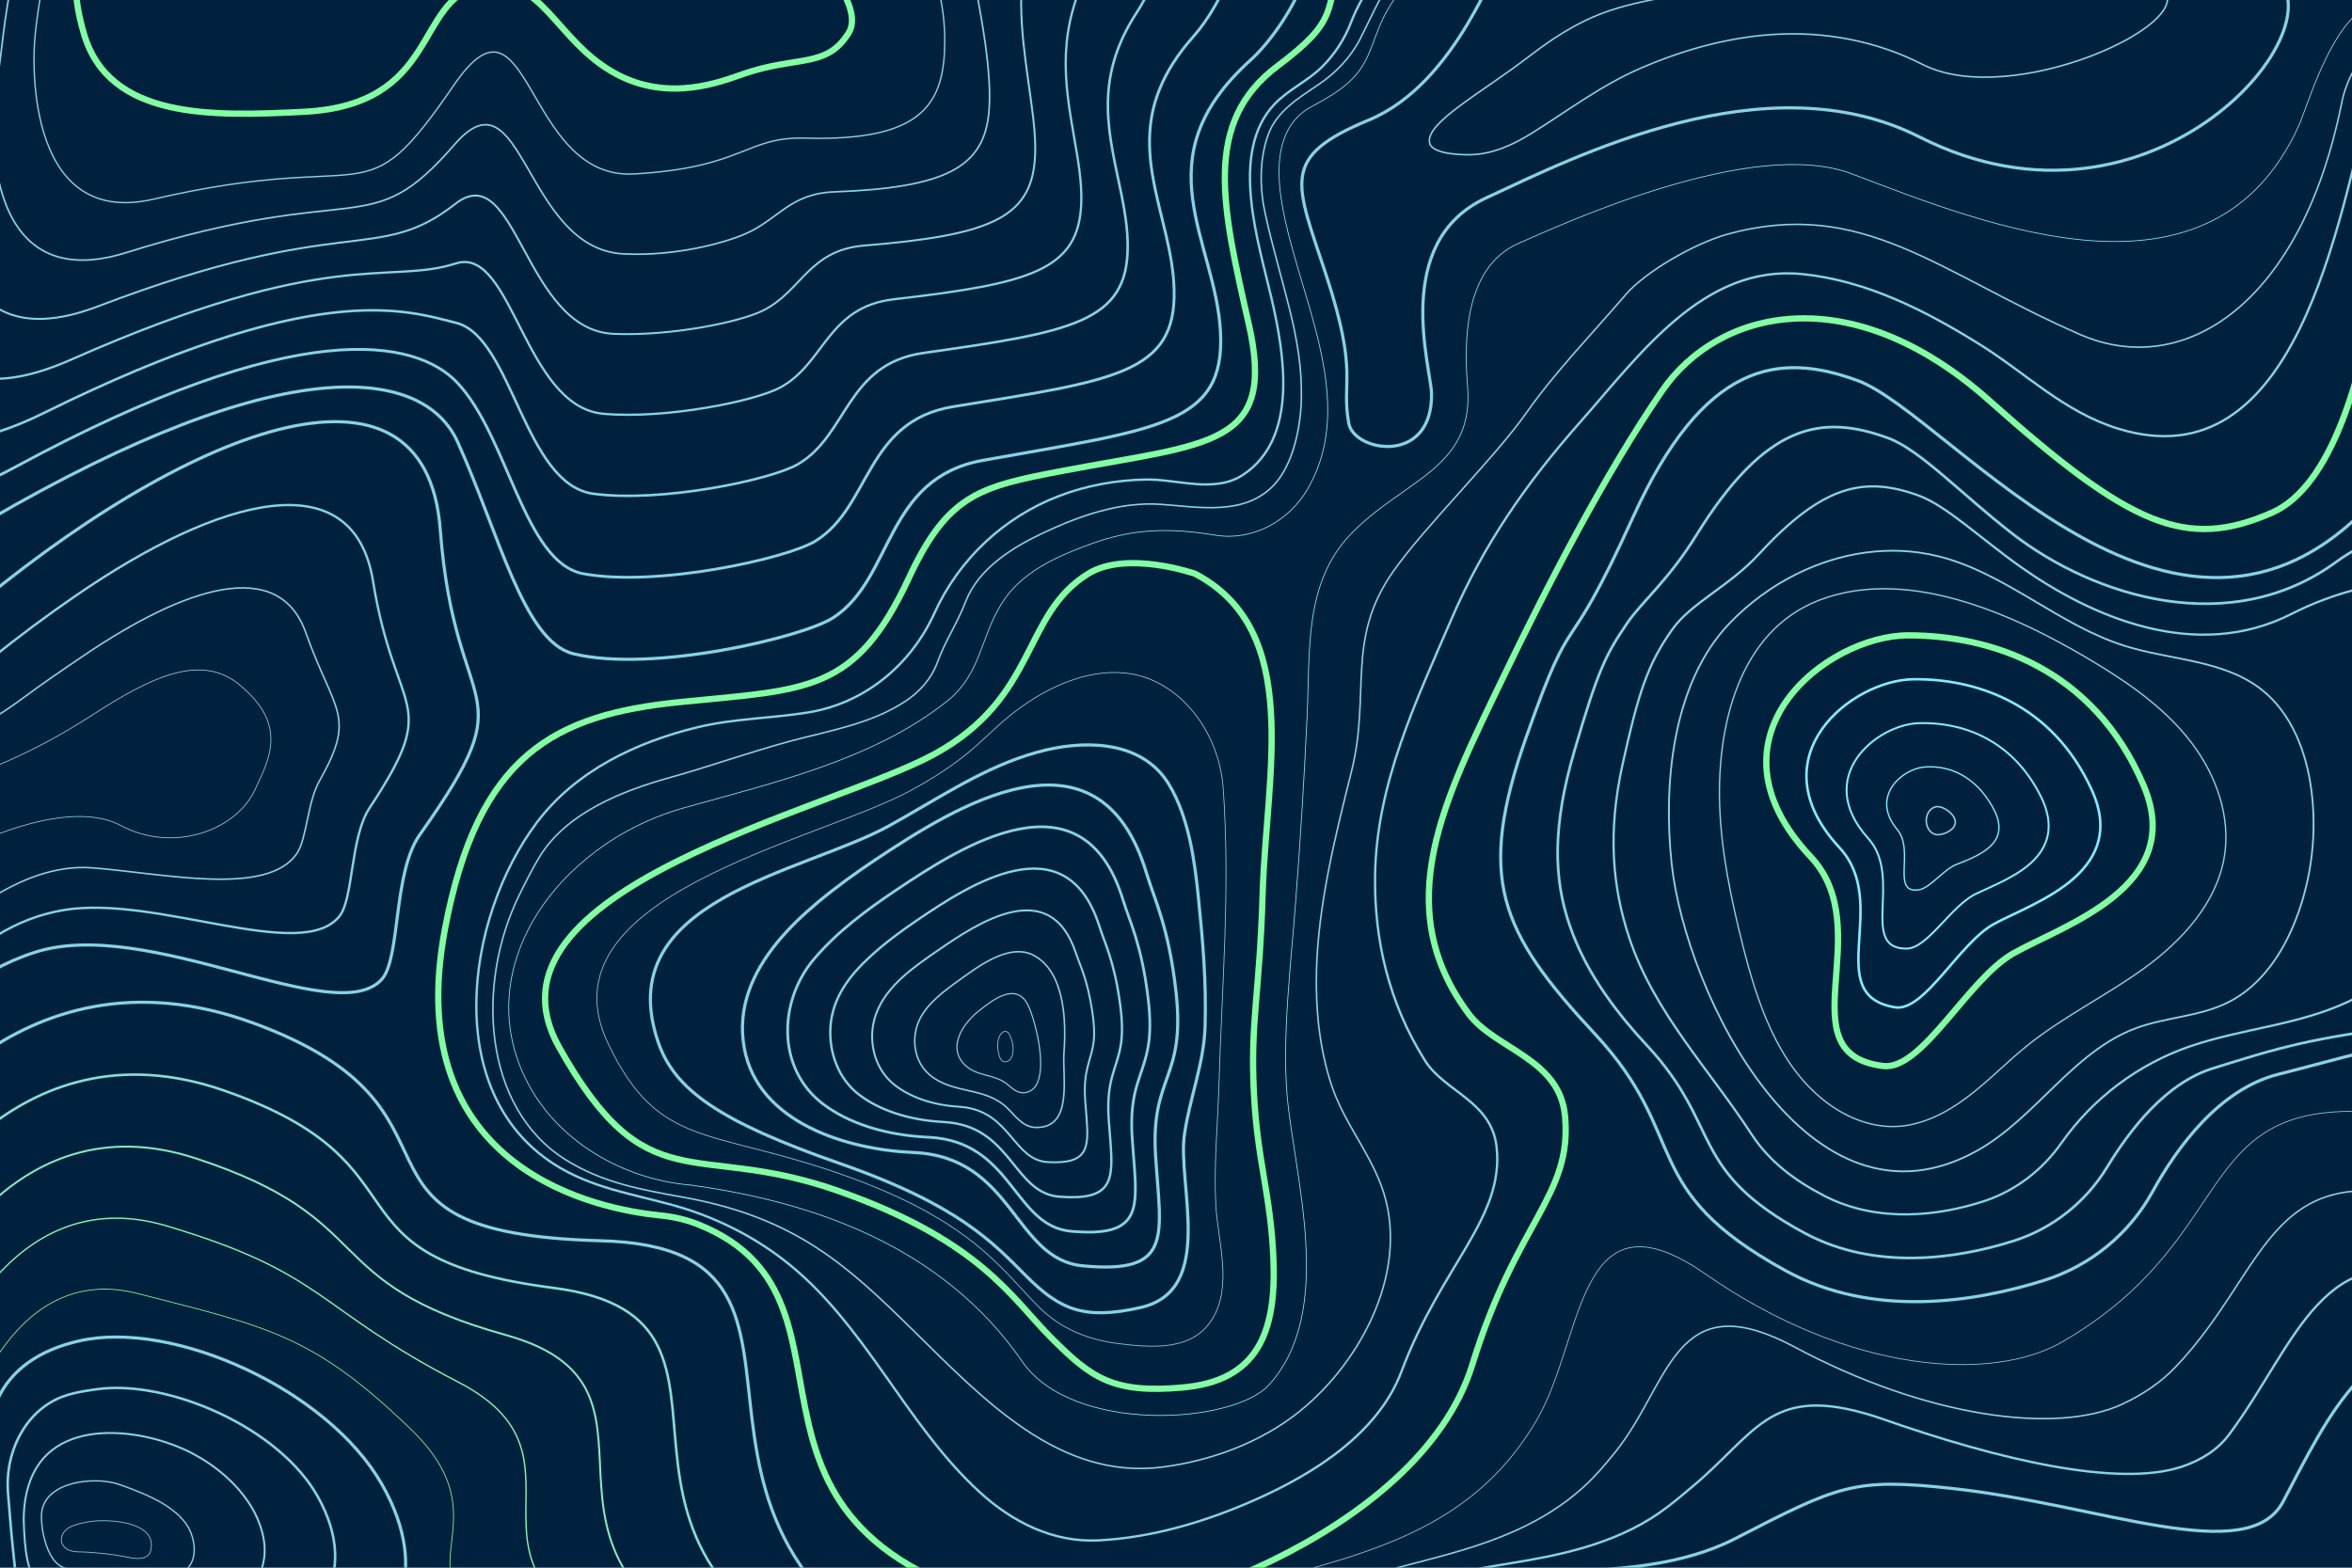 <?xml version="1.0" encoding="utf-8"?>
<!-- Generator: Adobe Illustrator 27.5.0, SVG Export Plug-In . SVG Version: 6.00 Build 0)  -->
<svg version="1.1" id="BACKGROUND" xmlns="http://www.w3.org/2000/svg" xmlns:xlink="http://www.w3.org/1999/xlink" x="0px" y="0px"
	 viewBox="0 0 750 500" style="enable-background:new 0 0 750 500;" xml:space="preserve">
<g>
	<rect style="fill-rule:evenodd;clip-rule:evenodd;fill:#00213E;" width="750" height="500"/>
	<g>
		<defs>
			<rect id="SVGID_1_" width="750" height="500"/>
		</defs>
		<clipPath id="SVGID_00000138566192256352044660000008656556551696732056_">
			<use xlink:href="#SVGID_1_"  style="overflow:visible;"/>
		</clipPath>
		<g style="clip-path:url(#SVGID_00000138566192256352044660000008656556551696732056_);">
			<g>
				<path style="fill-rule:evenodd;clip-rule:evenodd;fill:none;stroke:#84FEA3;stroke-width:2;stroke-miterlimit:10;" d="
					M683.562,250.551c13.761,32.338-25.581,44.493-41.524,53.502c-14.569,8.232-29.128,37.443-41.524,35.934
					c-31.701-3.859-1.143-43.371-23.157-66.759c-35.934-38.175,4.992-70.588,31.143-70.588
					C634.651,202.64,667.591,213.02,683.562,250.551z"/>
				<path style="fill-rule:evenodd;clip-rule:evenodd;fill:none;stroke:#84EBFE;stroke-width:0.812;stroke-miterlimit:10;" d="
					M667.142,252.229c5.463,12.113,1.841,20.967-5.643,27.728c-7.595,6.852-19.015,11.156-25.499,14.64
					c-11.233,6.035-22.293,28.245-31.745,26.671c-23.596-3.928-1.129-33.07-17.678-50.911c-26.889-28.989,3.84-53.514,23.609-53.715
					C629.965,216.429,654.524,224.25,667.142,252.229z"/>
				<path style="fill-rule:evenodd;clip-rule:evenodd;fill:none;stroke:#84EBFE;stroke-width:0.625;stroke-miterlimit:10;" d="
					M650.723,253.907c4.106,8.192,3.103,14.805-1.887,20.138c-5.064,5.393-13.927,8.667-18.875,11.096
					c-7.875,3.865-15.287,17.34-21.967,17.409c-15.311,0.157-1.115-22.766-12.198-35.063c-17.845-19.798,2.688-36.439,16.076-36.841
					C625.279,230.218,641.491,235.488,650.723,253.907z"/>
				<path style="fill-rule:evenodd;clip-rule:evenodd;fill:none;stroke:#84EBFE;stroke-width:0.438;stroke-miterlimit:10;" d="
					M634.303,255.585c2.79,4.322,4.365,8.644,1.87,12.548c-2.532,3.935-8.813,6.189-12.251,7.552
					c-4.461,1.769-8.435,7.67-12.189,8.146c-8.763,1.111-1.1-12.456-6.719-19.215c-8.806-10.594,1.537-19.347,8.542-19.968
					C620.595,244.025,628.594,246.742,634.303,255.585z"/>
				<path style="fill-rule:evenodd;clip-rule:evenodd;fill:none;stroke:#87D2E5;stroke-width:0.5;stroke-miterlimit:10;" d="
					M623.511,262.221c0,2.476-3.611,4.008-5.627,4.008c-2.016,0-3.65-2.007-3.65-4.483c0-2.476,1.634-4.483,3.65-4.483
					C619.9,257.263,623.511,259.745,623.511,262.221z"/>
			</g>
			<g>
				<path style="fill-rule:evenodd;clip-rule:evenodd;fill:none;stroke:#87D2E5;stroke-miterlimit:10;" d="M686.371,380.12
					c-7.483,13.569-19.932,23.686-34.724,28.302c-22.19,6.925-54.521,12.038-82.223-3.132
					c-47.597-26.065-30.181-42.597-60.779-75.462c-30.598-32.865-37.815-49.691-21.95-94.776
					c15.866-45.084,11.333-20.152,33.998-70.016c22.665-49.864,46.546-52.864,71.605-43.676
					c29.963,10.986,103.988,110.468,167.919,34.491c32.194-38.259,102.724,31.357,84.592,79.201
					c-18.132,47.844,8.347,107.594-32.451,100.363c-40.798-7.231-54.173-0.726-85.809,7.207
					C707.733,347.341,694.227,365.874,686.371,380.12z"/>
				<path style="fill-rule:evenodd;clip-rule:evenodd;fill:none;stroke:#87D2E5;stroke-width:0.859;stroke-miterlimit:10;" d="
					M540.843,170.821c22.165-35.851,40-38.879,61.211-31.114c10.223,3.74,23.358,17.854,39.515,30.403
					c26.481,20.568,69.837,33.648,103.36,9.137c42-30.71,77.491,25.793,64.139,65.991c-5.802,17.467,0.264,24.275-1.265,39.998
					c-2.008,20.655-9.479,38.375-29.195,40.705c-33.621,3.973-45.099,6.081-67.18,12.996c-1.794,0.569-3.65,1.151-5.582,1.741
					c-15.368,4.678-26.772,19.826-33.977,31.634c-6.744,11.051-17.218,19.444-29.627,23.418c-18.322,5.847-44.28,9.57-66.653-2.38
					c-37.546-20.212-26.18-33.893-50.45-59.97c-12.41-13.348-20.043-25.361-24.387-37.615c-5.607-15.794-5.6-32.778,1.286-56.286
					c7.472-25.509,9.888-30.55,16.796-40.682C523.547,191.884,531.985,185.148,540.843,170.821z"/>
				<path style="fill-rule:evenodd;clip-rule:evenodd;fill:none;stroke:#87D2E5;stroke-width:0.719;stroke-miterlimit:10;" d="
					M560.992,176.606c20.204-21.883,33.454-24.894,50.818-18.552c8.864,3.234,19.59,13.566,32.438,22.679
					c22.145,15.707,55.725,30.799,86.632,14.991c23.521-12.03,85.073-28.995,42.447,59.7c-5.441,11.322-5.447,24.162-7.01,36.374
					c-1.683,13.152-4.771,21.666-17.387,27.621c-15.961,7.534-33.88,8.606-50.451,14.253c-16.468,5.612-31.118,16.587-41.11,30.834
					c-5.989,8.538-14.503,15.202-24.53,18.534c-14.454,4.769-34.074,7.169-51.083-1.629c-9.269-4.794-17.47-10.808-23.209-19.632
					c-13.427-20.648-31.137-38.963-39.009-62.66c-5.38-16.162-6.921-33.655-2.156-55.212c4.984-22.55,7.918-32.055,15.968-43.274
					C539.451,192.128,551.215,187.195,560.992,176.606z"/>
				<path style="fill-rule:evenodd;clip-rule:evenodd;fill:none;stroke:#87D2E5;stroke-width:0.578;stroke-miterlimit:10;" d="
					M572.97,183.043c13.9-6.882,29.861-9.458,45.265-5.588c21.353,5.366,38.32,21.973,59.331,28.55
					c14.603,4.571,31.295,4.407,43.391,13.778c9.766,7.566,14.519,20.069,16.101,32.321c1.766,13.677,0.108,27.783-4.78,40.678
					c-4.188,11.048-11.208,21.634-21.778,26.913c-9.149,4.569-19.889,4.688-29.471,8.263c-20.039,7.476-31.826,28.521-50.477,38.99
					c-53.934,30.272-93.15-50.303-97.529-91.702c-2.666-25.199,0.235-57.354,18.457-76.41
					C557.623,192.414,564.954,187.012,572.97,183.043z"/>
				<path style="fill-rule:evenodd;clip-rule:evenodd;fill:none;stroke:#87D2E5;stroke-width:0.438;stroke-miterlimit:10;" d="
					M646.161,333.711c-6.415,5.204-12.178,11.193-18.77,16.171c-6.689,5.05-14.517,9.106-22.893,9.402
					c-8.189,0.29-16.212-3.093-22.66-8.15c-15.139-11.872-21.559-31.518-26.243-50.178c-3.592-14.308-6.645-28.84-7.215-43.58
					c-0.965-24.971,5.72-56.011,31.808-65.983c29.395-11.236,64.941,5.9,89.683,21.101c10.918,6.708,21.465,14.446,29.167,24.687
					c7.702,10.241,12.325,23.321,10.264,35.968c-2.407,14.767-13.359,26.76-25.452,35.571c-12.093,8.811-25.753,15.38-37.407,24.765
					C646.348,333.559,646.254,333.634,646.161,333.711z"/>
			</g>
			<g>
				<path style="fill-rule:evenodd;clip-rule:evenodd;fill:none;stroke:#87D2E5;stroke-miterlimit:10;" d="M-36.332,368.575
					c0,0,40.219-70.351,117.002-42.319c76.782,28.032,19.5,67.032,110.908,69.47c91.408,2.438-4.875,98.72,125.533,146.252H-26.582
					L-36.332,368.575z"/>
				<path style="fill-rule:evenodd;clip-rule:evenodd;fill:none;stroke:#86DDD5;stroke-width:0.812;stroke-miterlimit:10;" d="
					M176.444,410.761c77.71,10.022-8.722,86.82,107.071,127.053H-21.66l-8.657-146.776c0,0,33.596-66.941,101.773-43.214
					C139.633,371.553,100.218,400.931,176.444,410.761z"/>
				<path style="fill-rule:evenodd;clip-rule:evenodd;fill:none;stroke:#86E8C4;stroke-width:0.625;stroke-miterlimit:10;" d="
					M161.31,425.797c64.114,17.846-12.569,74.92,88.61,107.854H-16.739l-7.565-120.148c0,0,26.972-63.531,86.544-44.108
					C121.813,388.818,100.355,408.831,161.31,425.797z"/>
				<path style="fill-rule:evenodd;clip-rule:evenodd;fill:none;stroke:#85F3B3;stroke-width:0.438;stroke-miterlimit:10;" d="
					M146.176,440.833c50.483,26.119-16.416,63.02,70.148,88.655H-11.818l-6.472-93.52c0,0,20.348-60.121,71.315-45.003
					C103.993,406.083,100.453,417.177,146.176,440.833z"/>
				<path style="fill-rule:evenodd;clip-rule:evenodd;fill:none;stroke:#84FEA3;stroke-width:0.25;stroke-miterlimit:10;" d="
					M-12.276,458.432c0,0,13.724-56.711,56.087-45.897c42.363,10.814,56.278,13.507,87.231,43.334
					c36.321,35-20.263,51.12,51.686,69.456H-6.896L-12.276,458.432z"/>
			</g>
			<g>
				<path style="fill-rule:evenodd;clip-rule:evenodd;fill:none;stroke:#87D2E5;stroke-width:0.25;stroke-miterlimit:10;" d="
					M47.951,494.917c-0.062,0.211-0.15,0.408-0.269,0.589c-1.639,2.488-5.911,1.374-8.255,0.907
					c-3.721-0.741-7.328-1.013-11.116-1.348c-2.226-0.197-5.253,0.238-7.181-1.145c-2.795-2.005-1.552-5.428,1.129-6.83
					c1.77-0.925,3.861-1.308,5.807-1.687C33.541,484.336,50.896,484.91,47.951,494.917z"/>
				<path style="fill-rule:evenodd;clip-rule:evenodd;fill:none;stroke:#87D2E5;stroke-width:0.438;stroke-miterlimit:10;" d="
					M39.039,473.804c7.627,2.789,19.216,7.2,22.061,15.674c2.6,7.744-1.56,11.51-2.43,11.373
					c-1.805-0.283-34.285-0.538-36.453-0.538c-7.295,0-9.482-13.621-8.914-18.008c1.279-9.878,16.591-11.352,24.037-9.073
					C37.911,473.407,38.478,473.599,39.039,473.804z"/>
				<path style="fill-rule:evenodd;clip-rule:evenodd;fill:none;stroke:#87D2E5;stroke-width:0.625;stroke-miterlimit:10;" d="
					M36.361,457.052c9.056,0.228,18.437,3.022,25.117,6.568c7.308,3.88,13.958,9.44,18.384,16.49
					c0.522,0.832,1.009,1.686,1.446,2.565c7.547,15.162-1.04,23.375-1.62,23.284c-1.203-0.189-63.405-0.359-64.88-0.359
					c-6.665-0.001-6.931-14.377-7.178-18.742c-0.325-5.753,0.519-11.978,3.127-17.163C15.619,460.032,25.768,456.786,36.361,457.052
					z"/>
				<path style="fill-rule:evenodd;clip-rule:evenodd;fill:none;stroke:#87D2E5;stroke-width:0.812;stroke-miterlimit:10;" d="
					M30.89,443.078c22.511-3.176,58.325,12.141,70.632,34.592c12.362,22.551-0.52,35.241-0.81,35.195
					c-0.602-0.094-92.585-0.179-93.308-0.179c-1.749,0-3.823-23.149-4.848-36.498c-0.541-7.037,1.016-14.125,4.75-20.113
					c1.567-2.513,3.669-5.088,6.608-7.3C19.047,444.912,24.099,444.036,30.89,443.078z"/>
				<path style="fill-rule:evenodd;clip-rule:evenodd;fill:none;stroke:#87D2E5;stroke-miterlimit:10;" d="M-3.776,460.91
					c0-7.198,1.605-27.093,29.22-33.283c29.724-6.662,78.922,15.374,96.292,45.705c17.145,29.939,0,47.106,0,47.106H0L-3.776,460.91
					z"/>
			</g>
			<g>
				<path style="fill-rule:evenodd;clip-rule:evenodd;fill:none;stroke:#87D2E5;stroke-width:0.438;stroke-miterlimit:10;" d="
					M10.982,14.138c0,0-4.564,59.252,37.975,49.383c71.728-16.641,65.811,7.36,95.799-36.4
					c24.323-35.494,22.25,30.338,57.388,28.359c35.138-1.979,35.579-11.956,54.577-11.42c38.161,1.077,44.533-11.342,44.54-31.307
					c0.031-83.56-163.344-180.499-239.548-108.776C13.945-51.065,10.982,14.138,10.982,14.138z"/>
				<path style="fill-rule:evenodd;clip-rule:evenodd;fill:none;stroke:#87D2E5;stroke-width:0.531;stroke-miterlimit:10;" d="
					M198.909,80.979c16.411,0.779,31.705-3.356,38.675-6.36c10.726-4.622,14.137-12.896,28.59-13.432
					c34.956-1.296,46.926-7.763,49.006-24.026c0.482-3.766,0.455-7.767,0.188-11.987c-0.962-14.61-4.471-29.498-7.075-44.331
					c-1.744-9.933-5.207-22.677-14.966-32.846c-53.679-55.934-177.759-96.158-239.382-39.701C4.106-46.044,2.388,2.625,0.023,19.164
					c-0.728,5.089-1.188,9.187-1.507,10.767c-1.093,5.41-6.055,65.595,41.653,50.661c75.291-23.568,77.226-2.674,104.781-34.503
					C166.822,20.825,167.016,79.465,198.909,80.979z"/>
				<path style="fill-rule:evenodd;clip-rule:evenodd;fill:none;stroke:#87D2E5;stroke-width:0.625;stroke-miterlimit:10;" d="
					M195.672,106.478c18.171,0.766,40.035-3.691,47.529-7.378c12.489-6.145,14.546-19.318,32.424-20.786
					c39.058-3.207,52.953-8.446,54.358-27.358c0.319-4.299,0.026-8.75-0.511-13.362c-1.929-16.122-5.394-31.716-3.087-49.086
					c1.282-9.657,1.853-26.083-9.415-37.36c-55.876-55.92-203.016-99.494-270.796-38.533
					C-17.049-30.521-10.082,20.677-11.974,33.908c-0.582,4.072-1.338,8.656-1.977,11.816c-2.186,10.82-7.523,72.131,45.331,51.939
					c78.909-30.146,88.785-13.062,113.764-32.605C164.754,49.715,167.008,105.271,195.672,106.478z"/>
				<path style="fill-rule:evenodd;clip-rule:evenodd;fill:none;stroke:#87D2E5;stroke-width:0.719;stroke-miterlimit:10;" d="
					M192.436,131.978c19.927,1.745,48.353-4.048,56.383-8.396c14.233-7.706,14.96-25.679,36.258-28.139
					c43.171-4.987,58.995-9.128,59.71-30.689c0.16-4.831-0.403-9.733-1.209-14.736c-2.895-17.636-7.161-33.943,0.901-53.842
					c3.799-9.379,8.934-29.507-3.865-41.874c-57.965-56.01-228.333-102.896-302.21-37.365
					C-38.26-15.061-22.552,38.729-23.972,48.652c-0.437,3.054-1.489,8.126-2.447,12.866c-3.28,16.229-8.939,78.817,49.009,53.217
					c82.605-36.493,101.143-23.763,122.746-30.708C163.432,78.211,167.048,129.754,192.436,131.978z"/>
				<path style="fill-rule:evenodd;clip-rule:evenodd;fill:none;stroke:#87D2E5;stroke-width:0.812;stroke-miterlimit:10;" d="
					M189.2,157.477c21.668,2.917,56.663-4.42,65.238-9.415c15.959-9.296,15.381-31.997,40.092-35.493
					c47.299-6.693,65.086-9.809,65.061-34.021c0.012-5.363-0.832-10.716-1.908-16.111c-3.862-19.148-9.505-36.658,4.889-58.598
					c6.113-9.318,16.032-32.951,1.686-46.388c-59.98-56.18-253.682-106.336-333.623-36.197
					C-59.514,0.351-35.023,56.78-35.968,63.396c-0.291,2.036-1.639,7.595-2.917,13.915c-4.373,21.639-10.296,85.618,52.687,54.495
					c86.384-42.687,114.965-33.096,131.729-28.81C163.41,107.567,167.07,154.498,189.2,157.477z"/>
				<path style="fill-rule:evenodd;clip-rule:evenodd;fill:none;stroke:#87D2E5;stroke-width:0.906;stroke-miterlimit:10;" d="
					M185.964,182.977c23.353,4.37,64.965-4.8,74.092-10.433c17.67-10.905,15.811-38.282,43.927-42.847
					c51.441-8.352,71.128-10.493,70.413-37.352c-0.147-5.896-1.261-11.7-2.606-17.486c-4.828-20.661-12.042-39.854,8.876-63.354
					c8.419-9.458,23.146-36.414,7.237-50.902C325.96-95.808,108.77-149.291,22.866-74.426C-80.898,15.61-47.493,74.832-47.966,78.14
					c-0.146,1.018-1.79,7.064-3.386,14.964c-5.466,27.049-11.592,92.506,56.364,55.773c90.238-48.777,127.628-40.63,140.711-26.912
					C162.026,139.057,167.044,179.437,185.964,182.977z"/>
				<path style="fill-rule:evenodd;clip-rule:evenodd;fill:none;stroke:#87D2E5;stroke-miterlimit:10;" d="M-59.963,92.884
					c0,0-37.972,127.863,56.186,73.064c94.158-54.798,138.82-49.025,149.694-25.015c13.132,28.996,21.017,63.581,36.81,67.543
					c24.908,6.248,73.262-5.186,82.946-11.451c19.368-12.53,16.248-44.543,47.761-50.201c55.595-9.981,77.17-11.177,75.765-40.684
					c-1.405-29.507-25.508-55.327,9.56-86.97c10.778-9.725,30.275-39.894,12.788-55.416
					C347.677-92.937,107.114-149.527,15.096-70.106C-102.115,31.06-59.963,92.884-59.963,92.884z"/>
			</g>
			<g>
				<path style="fill-rule:evenodd;clip-rule:evenodd;fill:none;stroke:#84FEA3;stroke-width:2;stroke-miterlimit:10;" d="
					M236.994,23.592c-7.01,2.42-23.55,9.109-40.511,0c-19.757-10.611-23.418-32.406-43.416-28.104
					C132.089,0,140.281,33.511,96.702,35.67c-28.808,1.427-61.996,2.591-69.975-25.029c-6.736-23.316-1.453-37.149,32.575-53.749
					C93.33-59.707,189.43-78.198,192.052-76.45c2.623,1.748,89.884,68.35,78.637,86.819C263.663,21.909,254.356,17.6,236.994,23.592
					z"/>
			</g>
			<g>
				<path style="fill-rule:evenodd;clip-rule:evenodd;fill:none;stroke:#87D2E5;stroke-width:0.25;stroke-miterlimit:10;" d="
					M323.041,333.967c0.112,1.337-0.053,2.667-0.699,3.636c-0.543,0.815-1.66,1.337-2.53,0.889
					c-0.618-0.318-0.939-1.011-1.151-1.673c-0.477-1.493-0.626-3.09-0.433-4.646c0.145-1.171,1.079-3.672,2.743-3.129
					c0.491,0.16,0.801,0.639,1.03,1.102C322.497,331.149,322.923,332.561,323.041,333.967z"/>
				<path style="fill-rule:evenodd;clip-rule:evenodd;fill:none;stroke:#87D2E5;stroke-width:0.375;stroke-miterlimit:10;" d="
					M330.011,326.922c2.245,8.399,3.675,20.972-3.43,21.599c-2.363,0.209-3.896-1.547-5.597-2.871
					c-4.014-3.125-9.397-2.288-13.177-5.88c-5.935-5.639-0.782-13.316,4.36-17.383c4.301-3.402,11.904-9.457,15.672-1.758
					C328.474,321.927,329.285,324.207,330.011,326.922z"/>
				<path style="fill-rule:evenodd;clip-rule:evenodd;fill:none;stroke:#87D2E5;stroke-width:0.5;stroke-miterlimit:10;" d="
					M339.343,324.78c0.296,3.925,0.176,7.77-0.067,10.939c-0.585,7.632,3.071,24.074-8.892,23.874
					c-4.271-0.072-6.465-3.585-9.227-6.244c-7.095-6.831-17.222-4.285-24.639-10.475c-5.077-4.237-6.092-11.801-3.33-17.619
					c2.477-5.217,7.932-9.244,12.482-12.501c6.156-4.407,16.291-12.344,24.239-7.902
					C336.418,308.492,338.741,316.801,339.343,324.78z"/>
				<path style="fill-rule:evenodd;clip-rule:evenodd;fill:none;stroke:#87D2E5;stroke-width:0.625;stroke-miterlimit:10;" d="
					M348.31,322.656c0.613,4.037,0.742,7.039,0.441,9.501c-0.752,6.15-3.413,8.827-2.715,18.739
					c0.149,2.062,0.323,3.979,0.457,5.744c0.739,9.733,0.328,14.704-12.365,14.001c-10.886-0.611-11.817-15.57-26.672-17.504
					c-0.545-0.071-1.108-0.127-1.689-0.164c-8.546-0.523-15.67-3.11-20.598-7.018c-6.636-5.263-8.65-14.741-5.815-22.549
					c3.284-9.046,12.185-15.079,19.762-20.31c12.547-8.663,35.577-24.076,43.897,0.709
					C344.435,308.036,346.732,312.263,348.31,322.656z"/>
				<path style="fill-rule:evenodd;clip-rule:evenodd;fill:none;stroke:#87D2E5;stroke-width:0.75;stroke-miterlimit:10;" d="
					M357.217,320.553c0.703,5.32,0.707,9.172,0.245,12.3c-1.171,7.934-4.796,11.162-3.927,24.014c0.182,2.649,0.4,5.103,0.57,7.356
					c0.948,12.532,0.455,18.716-16.254,17.457c-14.334-1.086-15.198-21.248-34.719-23.635c-0.712-0.089-1.448-0.154-2.21-0.195
					c-11.216-0.583-20.633-3.8-27.122-8.824c-6.508-5.039-9.511-13.439-8.98-21.508c0.614-9.328,6.076-16.415,12.753-22.524
					c4.655-4.259,9.742-8.039,14.967-11.564c16.649-11.33,47.418-31.36,58.01,1.942
					C352.364,301.072,355.389,306.724,357.217,320.553z"/>
				<path style="fill-rule:evenodd;clip-rule:evenodd;fill:none;stroke:#87D2E5;stroke-width:0.875;stroke-miterlimit:10;" d="
					M366.112,318.437c0.794,6.604,0.671,11.303,0.048,15.1c-1.593,9.716-6.179,13.496-5.14,29.289
					c0.214,3.236,0.477,6.228,0.684,8.968c1.156,15.33,0.582,22.728-20.142,20.912c-17.781-1.561-18.582-26.895-42.766-29.766
					c-0.879-0.105-1.788-0.181-2.73-0.225c-13.887-0.643-25.585-4.504-33.647-10.63c-14.752-11.209-14.279-32.723-2.846-46.21
					c7.421-8.754,16.896-15.781,26.38-22.124c20.785-13.948,59.258-38.64,72.123,3.176
					C360.281,294.096,364.037,301.174,366.112,318.437z"/>
				<path style="fill-rule:evenodd;clip-rule:evenodd;fill:none;stroke:#87D2E5;stroke-miterlimit:10;" d="M238.708,316.36
					c3.845-11.3,12.829-20.871,22.133-28.632c5.892-4.915,12.128-9.413,18.515-13.659c24.921-16.567,71.098-45.919,86.236,4.409
					c2.598,8.639,7.086,17.144,9.408,37.839c3.163,28.203-8.179,26.455-6.501,52.463c1.633,25.295,5.911,37.743-23.234,34.947
					c-21.999-2.11-21.993-34.79-54.064-36.152c-20.918-0.888-49.467-9.346-53.86-33.277
					C236.168,327.907,236.815,321.924,238.708,316.36z"/>
			</g>
			<g>
				<path style="fill:none;stroke:#84EBFE;stroke-width:0.25;stroke-miterlimit:10;" d="M325.985,434.274
					c-25.676-37.208-67.445-51.075-105.758-56.306c-21.426-1.782-42.924-13.971-52.692-34.03
					c-12.024-24.692-2.451-50.431,16.575-67.566c10.053-9.055,21.442-15.189,34.416-18.839
					c28.204-7.935,59.785-15.149,83.329-33.783c10.921-8.644,10.609-19.926,17.38-30.993c6.326-10.337,17.679-15.265,28.578-19.256
					c13.769-5.043,25.347-5.166,39.829-2.801c11.674,1.906,23.324-4.42,29.269-14.624c16.997-29.173-4.377-63.976-8.476-93.439
					c-1.478-10.624-0.774-22.939,9.747-28.609c6.104-3.289,12.473-6.869,16.242-12.919c2.525-4.053,3.764-8.693,5.602-13.06
					c1.951-4.635,4.787-8.755,7.714-12.819c15.236-21.157,40.961-21.298,70.749-21.462l2.415-0.012
					c29.091,0,192.523,13.494,228.06,16.458c2.715,9.644,9.91,3.059,11.398,9.788c-15.724,1.605-24.163,33.161-27.421,40.29
					c-27.706,60.616-98.876,31.712-142.398,15.163c-31.676-12.045-91.975,15.926-106.257,22.136
					c-17.858,7.764-17.373,32.63-16.305,45.809c2.122,26.174-20.569,29.568-37.244,46.954
					c-14.96,15.599-12.953,37.187-13.927,58.082c-0.931,19.983-2.189,40.468-3.749,60.447c-1.413,18.109-4.246,42.132-2.623,60.539
					c2.303,26.121,15.523,68.8-5.775,92.27C393.213,454.309,341.97,457.439,325.985,434.274z"/>
				<path style="fill-rule:evenodd;clip-rule:evenodd;fill:none;stroke:#87D2E5;stroke-width:0.5;stroke-miterlimit:10;" d="
					M419.785,309.896c-0.289,12.116,0.964,24.415,4.73,35.975c3.794,11.643,11.66,20.839,15.913,32.202
					c9.675,25.859-5.874,55.846-26.014,72.066c-12.295,9.901-28.081,15.742-43.641,17.755
					c-33.022,4.272-57.107-21.532-79.555-43.564c-20.772-20.387-37.287-36.03-73.422-42.497
					c-13.167-2.357-25.534-4.553-37.273-11.843c-26.773-16.628-28.687-56.373-15.042-84.316c2-4.095,4.093-8.289,6.444-12.193
					c8.557-14.208,26.409-21.227,41.596-25.459c12.85-3.581,25.782-8.243,38.816-11.728c12.379-3.31,25.336-5.414,36.264-12.564
					c4.661-3.049,8.363-7.197,10.309-12.46c2.754-7.449,6.146-11.999,9.021-19.414c4.166-10.74,15.206-17.446,25.152-22.09
					c11.469-5.355,24.223-9.803,37.036-8.912c12.039,0.837,26.518,3.751,35.93-5.974c6.365-6.576,8.675-18.782,8.913-27.241
					c0.563-20.057-6.385-36.258-11.517-59.497c-1.785-8.082-1.899-17.221,0.953-25.183c2.669-7.451,9.752-11.746,15.988-15.94
					c5.551-3.734,10.309-8.682,13.368-14.665c3.373-6.596,6.064-13.204,10.467-19.268c16.021-22.063,40.77-22.456,70.573-22.642
					c0.284-0.002,2.193-0.012,2.478-0.014c1.29-0.003,2.73,0.009,4.308,0.035c36.147,0.612,206.97,14.72,229.891,16.615
					c1.825,6.429,4.756,17.098,6.741,25.416c-6.128,5.911-10.032,12.988-11.496,20.308c-12.802,64.01-50.252,88.327-83.368,73.905
					c-45.081-19.632-69.424-43.962-112.654-31.959c-10.147,2.819-25.938,11.803-32.312,19.248
					c-10.689,12.486-22.301,24.382-31.779,37.846c-10.068,14.301-32.401,36.197-42.425,50.533
					c-15.142,21.657-7.012,38.925-13.232,63.731C425.878,266.329,420.296,288.492,419.785,309.896z"/>
				<path style="fill-rule:evenodd;clip-rule:evenodd;fill:none;stroke:#87D2E5;stroke-width:0.75;stroke-miterlimit:10;" d="
					M438.484,279.108c-0.314,20.434,4.251,40.613,15.921,59.168c6.271,9.97,21.277,12.925,22.837,27.642
					c2.402,22.665-17.494,37.352-30.352,71.52c-7.455,19.809-27.983,32.587-46.406,40.8c-15.662,6.982-33.042,12.207-50.266,13.055
					c-14.47,0.712-27.454-5.886-37.919-15.483c-24.122-22.12-36.548-54.285-62.933-74.363c-9.433-7.178-20.095-12.551-31.402-16.082
					c-13.403-4.117-27.068-5.668-39.44-12.936c-38.315-22.508-30.303-79.701-7.246-110.219
					c12.375-16.379,31.603-25.526,51.14-30.259c11.581-2.805,23.51-2.829,35.227-4.712c18.079-2.907,32.825-15.169,40.318-31.669
					c7.814-17.208,22.095-30.624,39.742-37.379c8.813-3.373,18.225-5.069,27.649-5.247c10.008-0.189,21.934,4.497,30.998-1.488
					c17.763-11.732,13.203-38.453,9.195-55.917c-4.068-17.726-13.801-46.805,0.81-62.266c4.486-4.747,10.652-7.382,15.271-11.998
					c3.98-3.977,7.126-8.791,9.143-14.045c2.216-5.772,5.374-10.913,9.009-15.918c16.679-22.97,43.73-23.982,73.3-24.19
					c0.569-0.005,1.95-0.012,2.521-0.016c1.392-0.006,2.862-0.004,4.401,0.005c34.033,0.214,222.575,15.89,234.036,16.838
					c0.912,3.215,4.134,14.514,6.604,24.42c-0.318,1.812-0.802,3.653-1.529,5.445c-0.065,5.638-1.766,10.536-2.388,13.072
					c-10.979,44.779-24.728,127.273-81.263,109.846c-17.302-5.334-29.454-17.719-44.119-26.856
					c-17.29-10.773-36.032-20.355-56.591-22.45c-31.424-3.202-51.69,25.481-70.955,47.304
					c-17.13,19.404-30.716,38.953-40.909,62.607C451.573,223.594,438.932,249.924,438.484,279.108z"/>
				<path style="fill-rule:evenodd;clip-rule:evenodd;fill:none;stroke:#84FEA3;stroke-width:2;stroke-miterlimit:10;" d="
					M222.851,390.604c-3.986-1.613-8.208-2.56-12.487-2.979c-18.126-1.775-83.166-13.576-68.47-91.343
					c10.504-55.585,34.715-68.349,75.231-72.392c40.516-4.043,55.605-2.87,72.684-39.525c12.373-26.555,22.363-29.143,48.956-34.171
					c47.143-8.913,68.359-7.599,59.434-46.872c-8.555-37.641-14.751-64.261,9.158-82.242c19.161-14.41,15.983-17.105,20.017-37.279
					c6.249-31.244,59.128-19.859,91.048-20.044c31.919-0.185,238.181,17.06,238.181,17.06s13.505,45.868,9.822,44.391
					c-3.683-1.477-3.408,121.371-41.969,138.317c-27.466,12.07-45.173,4.257-89.997-35.676
					c-44.52-39.663-86.528-29.216-104.42-3.237c-18.24,26.484-36.776,62.431-50.918,91.858
					c-18.344,38.167-36.374,72.449-10.844,106.81c8.481,11.415,29.146,14.273,30.791,32.777
					c2.26,25.422-15.391,33.213-29.601,79.254c-17.028,55.17-108.935,84.488-132.4,80.022
					C216.514,492.39,284.139,415.401,222.851,390.604z"/>
			</g>
			<g>
				<path style="fill-rule:evenodd;clip-rule:evenodd;fill:none;stroke:#87D2E5;stroke-miterlimit:10;" d="M-12.276,197.025
					c71.258-60.488,147.97-90.315,152.665-28.108c4.695,62.207,28.184,48.262-6.527,97.313c-8.597,12.149-6.09,39.351-12.102,46.087
					c-14.642,16.405-74.504-20.323-110.742-8.557c-38.76,12.584-47.458,48.698-62.922,64.935
					c-15.464,16.237-49.533-102.05-22.835-156.87C-67.532,197.025-76.245,251.326-12.276,197.025z"/>
				<path style="fill-rule:evenodd;clip-rule:evenodd;fill:none;stroke:#87D2E5;stroke-width:0.75;stroke-miterlimit:10;" d="
					M-52.041,223.331c4.805-9.866,2.076,25.079,49.592-13.517c8.586-6.975,17.426-13.5,26.203-19.545
					c46.108-31.836,88.968-43.401,95.191-4.938c7.137,44.116,22.136,37.119-1.105,72.369c-6.165,9.351-5.078,28.757-9.557,34.457
					c-11.972,15.234-58.476-6.92-88.082-1.882c-31.329,5.331-46.708,34.223-57.017,45.047S-69.839,259.877-52.041,223.331z"/>
				<path style="fill-rule:evenodd;clip-rule:evenodd;fill:none;stroke:#87D2E5;stroke-width:0.5;stroke-miterlimit:10;" d="
					M-29.343,234.837c2.402-4.933,5.765,10.761,36.72-12.234c6.171-4.584,12.687-9.028,19.249-13.46
					c32.115-21.79,62.154-31.863,70.873-7.398c9.236,25.916,16.289,26.169,4.317,47.425c-3.712,6.591-4.016,18.212-7.013,22.828
					c-9.202,14.174-42.394,6.564-65.421,4.793c-23.842-1.834-45.958,19.747-51.113,25.16
					C-26.886,307.362-38.242,253.11-29.343,234.837z"/>
				<path style="fill-rule:evenodd;clip-rule:evenodd;fill:none;stroke:#87D2E5;stroke-width:0.25;stroke-miterlimit:10;" d="
					M-6.645,268.578c0,0,28.807-14.058,45.209-5.272s36.637,1.819,42.761-11.468c4.328-9.389,10.913-20.625-5.272-33.68
					c-12.325-9.941-28.433-1.887-46.555,9.858C9.078,241.252-6.645,246.342-6.645,246.342V268.578z"/>
			</g>
			<g>
				<path style="fill-rule:evenodd;clip-rule:evenodd;fill:none;stroke:#84FEA3;stroke-width:2;stroke-miterlimit:10;" d="
					M381.067,182.987c0,0-21.753-7.589-34.064,0c-21.155,13.04-15.968,39.387-48.967,57.484
					c-33,18.097-147.999,43.044-119.835,93.382s42.895,29.862,88.669,45.83c45.774,15.968,55.65,34.303,68.424,47.077
					c12.774,12.774,19.641,17.8,42.003,15.75c23.376-2.143,29.796-17.044,28.767-41.039c-0.899-20.973-5.134-30.888-6.234-53.18
					c-1.123-22.773,1.807-30.581,2.803-63.359C403.8,246.558,415.558,201.084,381.067,182.987z"/>
				<path style="fill-rule:evenodd;clip-rule:evenodd;fill:none;stroke:#87D2E5;stroke-width:0.25;stroke-miterlimit:10;" d="
					M357.792,214.571c-11.129-0.834-22.589,4.167-31.676,10.583c-12.277,8.668-14.117,15.13-35.427,26.816
					c-30.255,16.591-119.542,33.723-96.645,81.156c15.982,33.109,31.897,26.636,73.863,41.275
					c41.966,14.639,51.629,30.738,63.341,42.45c6.992,6.992,15.947,10.549,25.656,11.716c10.309,1.239,23.21,2.41,29.576-7.728
					c6.705-10.677,1.825-25.043,1.212-36.632c-0.672-12.713,0.624-25.416,1.001-38.115c0.953-32.031,3.657-62.857,1.336-94.937
					c-0.968-13.372-8.542-27.105-20.891-33.426C365.472,215.851,361.652,214.86,357.792,214.571z"/>
				<path style="fill-rule:evenodd;clip-rule:evenodd;fill:none;stroke:#87D2E5;stroke-miterlimit:10;" d="M327.257,240.959
					c-15.637,5.068-29.612,14.669-43.913,22.512c-27.509,15.086-89.049,23.445-73.455,68.93c5.206,15.184,19.54,25.299,57.698,38.61
					c38.158,13.311,48.969,25.283,59.617,35.932c10.648,10.649,18.323,14.222,36.575,10.064
					c23.996-5.47,11.614-39.204,13.907-55.174c1.661-11.566,6.245-22.669,6.586-34.439c0.415-14.347-0.658-26.514-2.092-40.795
					c-1.203-11.982-3.066-25.86-9.389-36.356c-8.168-13.557-25.253-14.283-39.138-11.065
					C331.487,239.68,329.357,240.279,327.257,240.959z"/>
			</g>
			<path style="fill-rule:evenodd;clip-rule:evenodd;fill:none;stroke:#87D2E5;stroke-miterlimit:10;" d="M480.155-14.701
				c-2.959,0.986-15.131,41.176-43.736,53.013c-28.605,11.837-23.238,19.868-13.502,49.527c10.417,31.736,4.662,33.467,7.184,47.2
				c1.674,9.113,26.625,13.452,26.388-9.377c-0.085-8.191-12.964-48.461,17.414-62.545c28.36-13.148,89.304-44.188,138.28-19.389
				c74.65,37.798,136.174-36.684,112.277-52.085L480.155-14.701z"/>
			<path style="fill-rule:evenodd;clip-rule:evenodd;fill:none;stroke:#87D2E5;stroke-width:0.5;stroke-miterlimit:10;" d="
				M565.573-4.09c-1.779,0.279-11.748-2.049-29.165,1.957c-17.417,4.006-27.938,4.026-48.555,19.921
				c-15.27,11.773-33.322,21.303-31.992,27.777c0.766,3.713,10.509,3.852,13.277,3.774c6.929-0.197,13.538-3.251,19.322-6.861
				c11.652-7.273,22.05-15.245,34.763-20.743c13.135-5.681,27.108-9.644,41.418-10.685c16.705-1.215,33.473,1.878,48.427,9.501
				c28.235,14.393,88.647-13.149,76.514-24.2L565.573-4.09z"/>
			<g>
				<path style="fill-rule:evenodd;clip-rule:evenodd;fill:none;stroke:#87D2E5;stroke-width:0.25;stroke-miterlimit:10;" d="
					M823.901,484.909c0,0,14.15-119.477-56.841-129.158c-70.991-9.681-48.897,37.025-109.394,72.205
					c-21.815,12.686-67.345,10.71-113.752-21.562c-41.139-28.609-38.673,19.955-53.579,45.968
					c-21.995,38.386-59.572,44.089-99.907,55.383c-40.336,11.294,436.889,12.693,436.889,12.693L823.901,484.909z"/>
				<path style="fill-rule:evenodd;clip-rule:evenodd;fill:none;stroke:#87D2E5;stroke-width:0.5;stroke-miterlimit:10;" d="
					M813.453,492.521c-0.678-1.696,24.266-93.404-39.603-109.942c-50.996-13.205-50.832,22.804-80.212,53.507
					c-4.43,4.63-10.016,8.559-16.983,11.799c-20.876,9.634-62.318,4.356-104.862-18.511c-1.989-1.069-3.913-1.97-5.753-2.764
					c-32.474-14.012-34.232,15.821-51.083,36.68c-3.167,3.92-6.4,7.704-10.108,11.075c-25.796,23.45-63.935,22.68-78.736,33.379
					c-26.89,7.529,382.298,8.462,382.298,8.462L813.453,492.521z"/>
				<path style="fill-rule:evenodd;clip-rule:evenodd;fill:none;stroke:#87D2E5;stroke-width:0.75;stroke-miterlimit:10;" d="
					M803.006,500.133c-1.357-3.392,34.354-66.397-22.365-90.727c-39.721-17.039-48.471,19.505-69.787,48.063
					c-3.585,4.803-8.648,8.153-15.21,10.345c-19.936,6.582-57.389-1.882-95.974-15.459c-1.853-0.652-3.679-1.193-5.459-1.691
					c-29.963-8.378-34.546,6.737-54.632,23.556c-3.263,2.732-6.64,5.634-10.523,8.337c-29.399,20.466-72.566,13.565-67.259,25.188
					c-13.445,3.765,327.707,4.231,327.707,4.231L803.006,500.133z"/>
				<path style="fill-rule:evenodd;clip-rule:evenodd;fill:none;stroke:#87D2E5;stroke-miterlimit:10;" d="M792.558,507.745
					c-2.035-5.087,43.611-37.944-5.127-71.511c-28.974-19.955-45.613,16.506-59.361,42.618
					c-11.23,21.329-58.088,1.038-105.686-4.136c-31.204-3.392-35.924-1.085-69.119,16.032c-33.196,17.116-81.196,4.45-55.782,16.997
					H792.558z"/>
			</g>
		</g>
	</g>
</g>
</svg>
